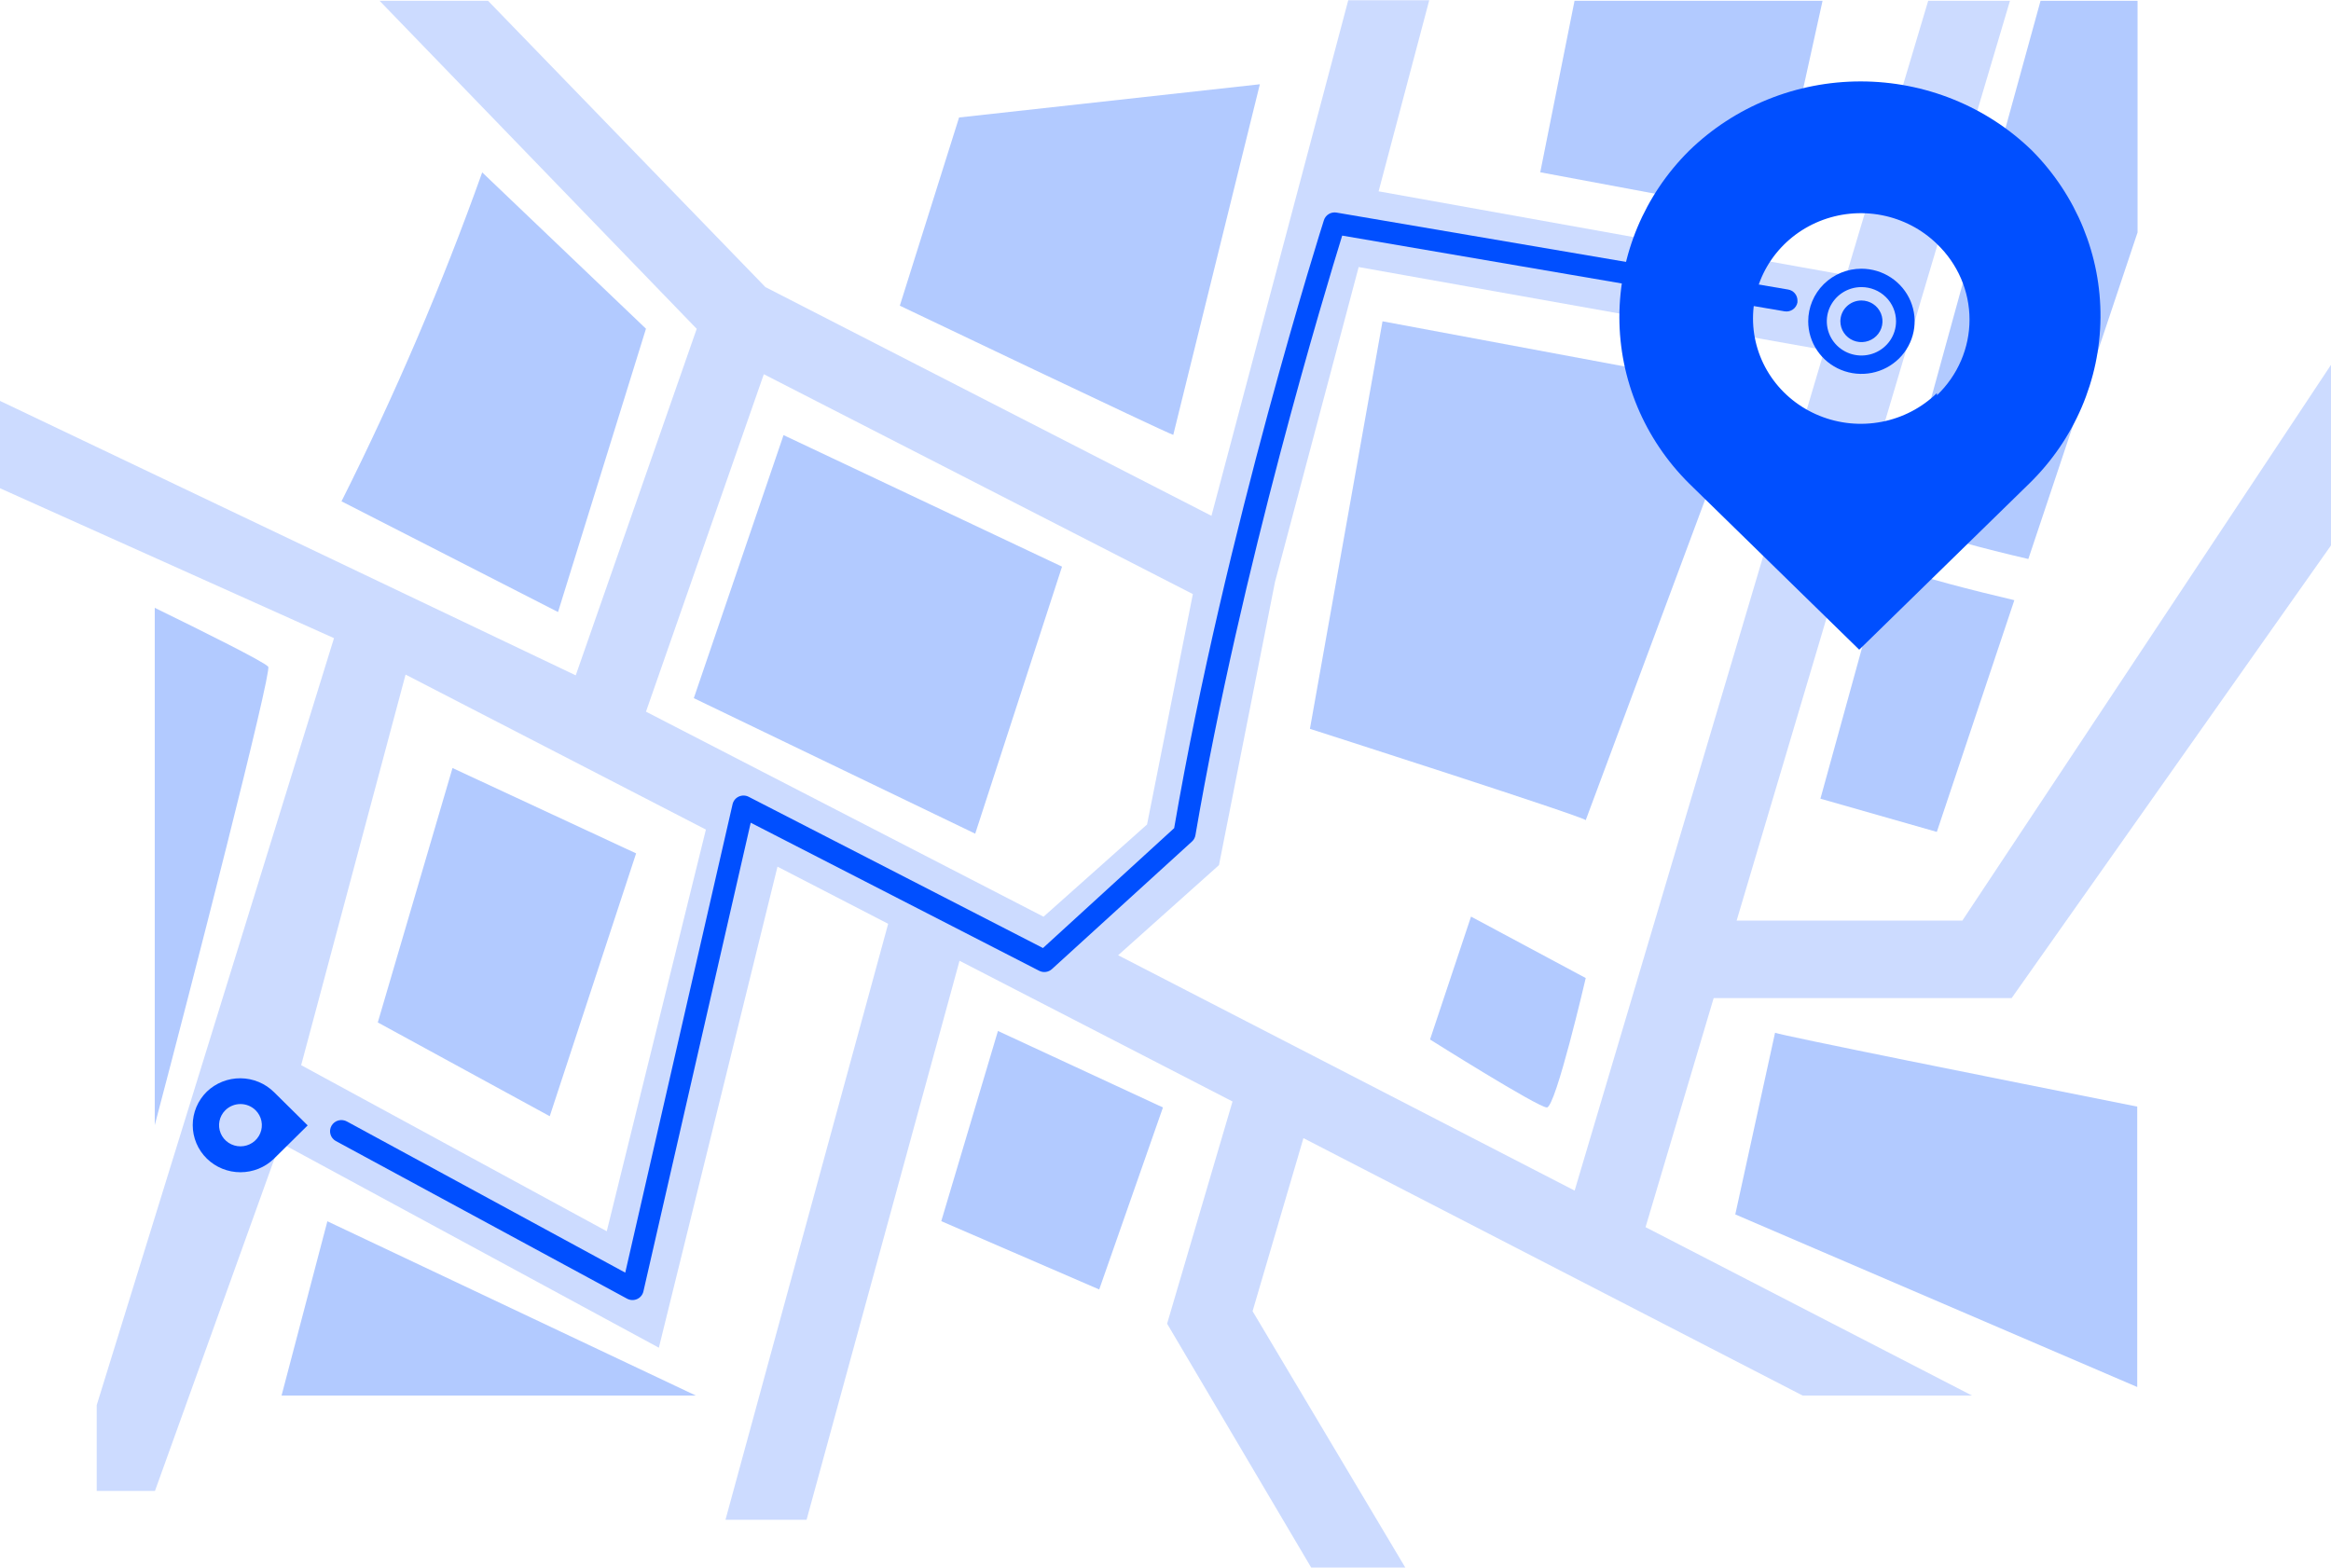 <svg width="446" height="300" viewBox="0 0 446 300" fill="none" xmlns="http://www.w3.org/2000/svg">
<path d="M39.577 208.906C38.721 209.745 38.042 210.744 37.578 211.844C37.114 212.944 36.876 214.124 36.876 215.315C36.876 216.507 37.114 217.687 37.578 218.787C38.042 219.887 38.721 220.885 39.577 221.724C41.29 223.396 43.6 224.333 46.008 224.333C48.415 224.333 50.725 223.396 52.438 221.724L58.868 215.368L52.438 209.012C50.739 207.326 48.437 206.37 46.03 206.35C43.623 206.33 41.304 207.249 39.577 208.906ZM48.901 212.466C49.474 213.032 49.864 213.753 50.023 214.538C50.181 215.323 50.1 216.137 49.79 216.876C49.48 217.616 48.956 218.248 48.282 218.693C47.609 219.138 46.817 219.375 46.008 219.375C45.198 219.375 44.406 219.138 43.733 218.693C43.059 218.248 42.535 217.616 42.225 216.876C41.915 216.137 41.834 215.323 41.993 214.538C42.151 213.753 42.541 213.032 43.114 212.466C43.882 211.708 44.922 211.282 46.008 211.282C47.093 211.282 48.133 211.708 48.901 212.466Z" fill="#004FFF"/>
<path d="M345.973 61.487C345.973 63.478 346.57 65.424 347.689 67.079C348.808 68.734 350.398 70.023 352.258 70.785C354.119 71.547 356.166 71.746 358.141 71.358C360.115 70.97 361.93 70.011 363.353 68.604C364.777 67.196 365.747 65.403 366.14 63.451C366.533 61.499 366.331 59.475 365.56 57.636C364.79 55.797 363.485 54.225 361.811 53.12C360.136 52.014 358.168 51.424 356.154 51.424C353.454 51.424 350.865 52.484 348.955 54.371C347.046 56.259 345.973 58.818 345.973 61.487ZM362.777 61.487C362.777 62.782 362.389 64.048 361.661 65.125C360.933 66.201 359.899 67.04 358.689 67.536C357.479 68.031 356.147 68.161 354.862 67.908C353.577 67.656 352.397 67.032 351.471 66.117C350.545 65.201 349.914 64.035 349.659 62.765C349.403 61.495 349.534 60.178 350.035 58.982C350.537 57.786 351.386 56.763 352.475 56.044C353.564 55.325 354.844 54.941 356.154 54.941C357.911 54.941 359.596 55.63 360.838 56.858C362.08 58.086 362.777 59.751 362.777 61.487Z" fill="#004FFF"/>
<path d="M356.155 57.504C356.952 57.504 357.731 57.738 358.394 58.176C359.057 58.613 359.573 59.235 359.878 59.963C360.183 60.691 360.263 61.492 360.107 62.264C359.952 63.037 359.568 63.747 359.004 64.304C358.441 64.861 357.723 65.24 356.941 65.394C356.16 65.548 355.349 65.469 354.613 65.167C353.877 64.866 353.247 64.355 352.805 63.7C352.362 63.045 352.126 62.275 352.126 61.487C352.126 60.431 352.55 59.418 353.306 58.671C354.062 57.924 355.086 57.504 356.155 57.504Z" fill="#004FFF"/>
<path opacity="0.2" d="M93.375 0.151L72.627 0.151L133.306 62.928L110.158 129.243L0 76.72L0 93.436L63.904 122.124L18.506 268.895L18.506 285.315L29.652 285.315L53.615 218.673L126.062 257.912L148.76 165.854L169.937 176.787L138.807 290.845L154.325 290.845L183.59 183.863L235.824 210.792L223.307 253.314L250.879 299.991L268.884 299.991L239.661 250.92L249.392 217.805L344.901 267.064L377.309 267.064L314.851 234.839L327.883 191.003L384.897 191.003L446 104.374L446 69.818L375.466 176.172L332.277 176.172L384.575 0.151L368.929 0.151L353.26 52.673L263.774 36.614L273.462 0.045L257.966 0.045L231.795 98.713L146.445 54.94L93.375 0.151ZM116.095 235.623L57.624 203.843L77.6 129.095L135.064 158.757L116.095 235.623ZM259.959 51.105L349.081 66.996L301.283 227.847L213.94 182.804L233.231 165.558L243.948 111.383L259.959 51.105ZM228.237 113.692L219.47 157.782L199.666 175.431L123.597 136.192L146.145 71.615L228.237 113.692Z" fill="#004FFF"/>
<path opacity="0.4" d="M65.34 95.938L106.771 117.125L123.597 62.907L92.261 32.991C84.581 54.491 75.591 75.512 65.34 95.938Z" fill="#407BFF"/>
<path opacity="0.4" d="M132.75 133.608L149.918 83.267L203.203 108.438L186.591 159.541L132.75 133.608Z" fill="#407BFF"/>
<path opacity="0.4" d="M224.486 83.225C223.05 82.801 172.166 58.5 172.166 58.5L183.504 22.482L241.054 16.126L224.486 83.225Z" fill="#407BFF"/>
<path opacity="0.4" d="M303.404 156.956C302.761 156.193 250.634 139.476 250.634 139.476L264.523 61.487L334.119 74.475L303.404 156.956Z" fill="#407BFF"/>
<path opacity="0.4" d="M273.613 198.927L281.458 175.409L303.406 187.168C303.406 187.168 297.661 211.936 295.968 211.936C294.275 211.936 273.613 198.927 273.613 198.927Z" fill="#407BFF"/>
<path opacity="0.4" d="M339.628 197.635C341.043 198.207 381.767 206.364 408.924 211.767L408.924 265.433L332.019 232.403L339.628 197.635Z" fill="#407BFF"/>
<path opacity="0.4" d="M390.426 0.151L408.988 0.151L408.988 44.474L388.09 106.976C379.516 104.984 371.2 102.739 362.926 100.069L390.426 0.151Z" fill="#407BFF"/>
<path opacity="0.4" d="M360.656 108.056L348.31 152.845L370.58 159.202L385.412 114.857C377.053 112.887 368.78 110.768 360.656 108.056Z" fill="#407BFF"/>
<path opacity="0.4" d="M301.262 0.151L348.717 0.151L339.629 41.359L294.704 32.969L301.262 0.151Z" fill="#407BFF"/>
<path opacity="0.4" d="M210.317 246.767L180.096 233.695L190.941 197.296L222.513 211.936L210.317 246.767Z" fill="#407BFF"/>
<path opacity="0.4" d="M105.184 213.61L72.284 195.664L86.58 146.977L121.71 163.312L105.184 213.61Z" fill="#407BFF"/>
<path opacity="0.4" d="M29.609 116.319C38.847 120.832 50.571 126.659 51.321 127.591C52.071 128.523 36.639 188.715 29.609 215.326L29.609 116.319Z" fill="#407BFF"/>
<path opacity="0.4" d="M62.638 233.716L133.134 267.065L53.872 267.065L62.638 233.716Z" fill="#407BFF"/>
<path d="M343.915 57.483L343.915 57.864C343.816 58.413 343.501 58.901 343.039 59.223C342.578 59.544 342.007 59.672 341.45 59.58L256.808 45.088C253.636 55.343 237.518 108.458 228.73 159.816C228.656 160.277 228.43 160.702 228.087 161.023L201.273 185.452C200.952 185.746 200.549 185.936 200.116 185.996C199.683 186.057 199.241 185.985 198.851 185.791L143.637 157.443L123.104 247.148C123.029 247.468 122.881 247.767 122.669 248.02C122.458 248.274 122.19 248.475 121.887 248.609C121.583 248.742 121.253 248.804 120.921 248.79C120.589 248.775 120.265 248.685 119.974 248.526L64.246 218.355C63.999 218.216 63.781 218.03 63.606 217.808C63.431 217.586 63.302 217.332 63.227 217.06C63.151 216.789 63.13 216.505 63.165 216.226C63.201 215.946 63.291 215.676 63.432 215.431C63.573 215.187 63.761 214.972 63.986 214.799C64.21 214.626 64.468 214.498 64.742 214.423C65.017 214.349 65.304 214.328 65.587 214.363C65.869 214.398 66.142 214.487 66.39 214.626L119.631 243.547L140.165 153.904C140.236 153.587 140.38 153.29 140.587 153.036C140.793 152.782 141.055 152.579 141.354 152.441C141.652 152.304 141.979 152.237 142.308 152.244C142.637 152.252 142.96 152.334 143.252 152.485L199.558 181.426L224.657 158.481C234.431 101.53 253.121 42.715 253.314 42.122C253.472 41.636 253.802 41.224 254.243 40.959C254.684 40.694 255.206 40.596 255.715 40.681L342.115 55.406C342.614 55.486 343.07 55.739 343.399 56.119C343.729 56.499 343.912 56.982 343.915 57.483Z" fill="#004FFF"/>
<path d="M388.841 28.863C380.129 20.358 368.318 15.581 356.003 15.581C343.688 15.581 331.877 20.358 323.165 28.863C314.626 37.353 309.841 48.781 309.841 60.685C309.841 72.589 314.626 84.017 323.165 92.507L355.732 124.33L388.298 92.507C396.91 84.087 401.792 72.698 401.894 60.794C401.995 48.889 397.308 37.423 388.841 28.863ZM370.604 75.217C367.717 78.031 364.042 79.946 360.042 80.721C356.043 81.495 351.898 81.093 348.132 79.566C344.366 78.039 341.147 75.456 338.883 72.143C336.619 68.829 335.41 64.935 335.41 60.95C335.41 56.966 336.619 53.071 338.883 49.758C341.147 46.445 344.366 43.861 348.132 42.335C351.898 40.808 356.043 40.406 360.042 41.18C364.042 41.954 367.717 43.869 370.604 46.683C372.576 48.57 374.143 50.823 375.213 53.309C376.283 55.795 376.835 58.465 376.835 61.163C376.835 63.86 376.283 66.53 375.213 69.016C374.143 71.502 372.576 73.755 370.604 75.642V75.217Z" fill="#004FFF"/>
</svg>
